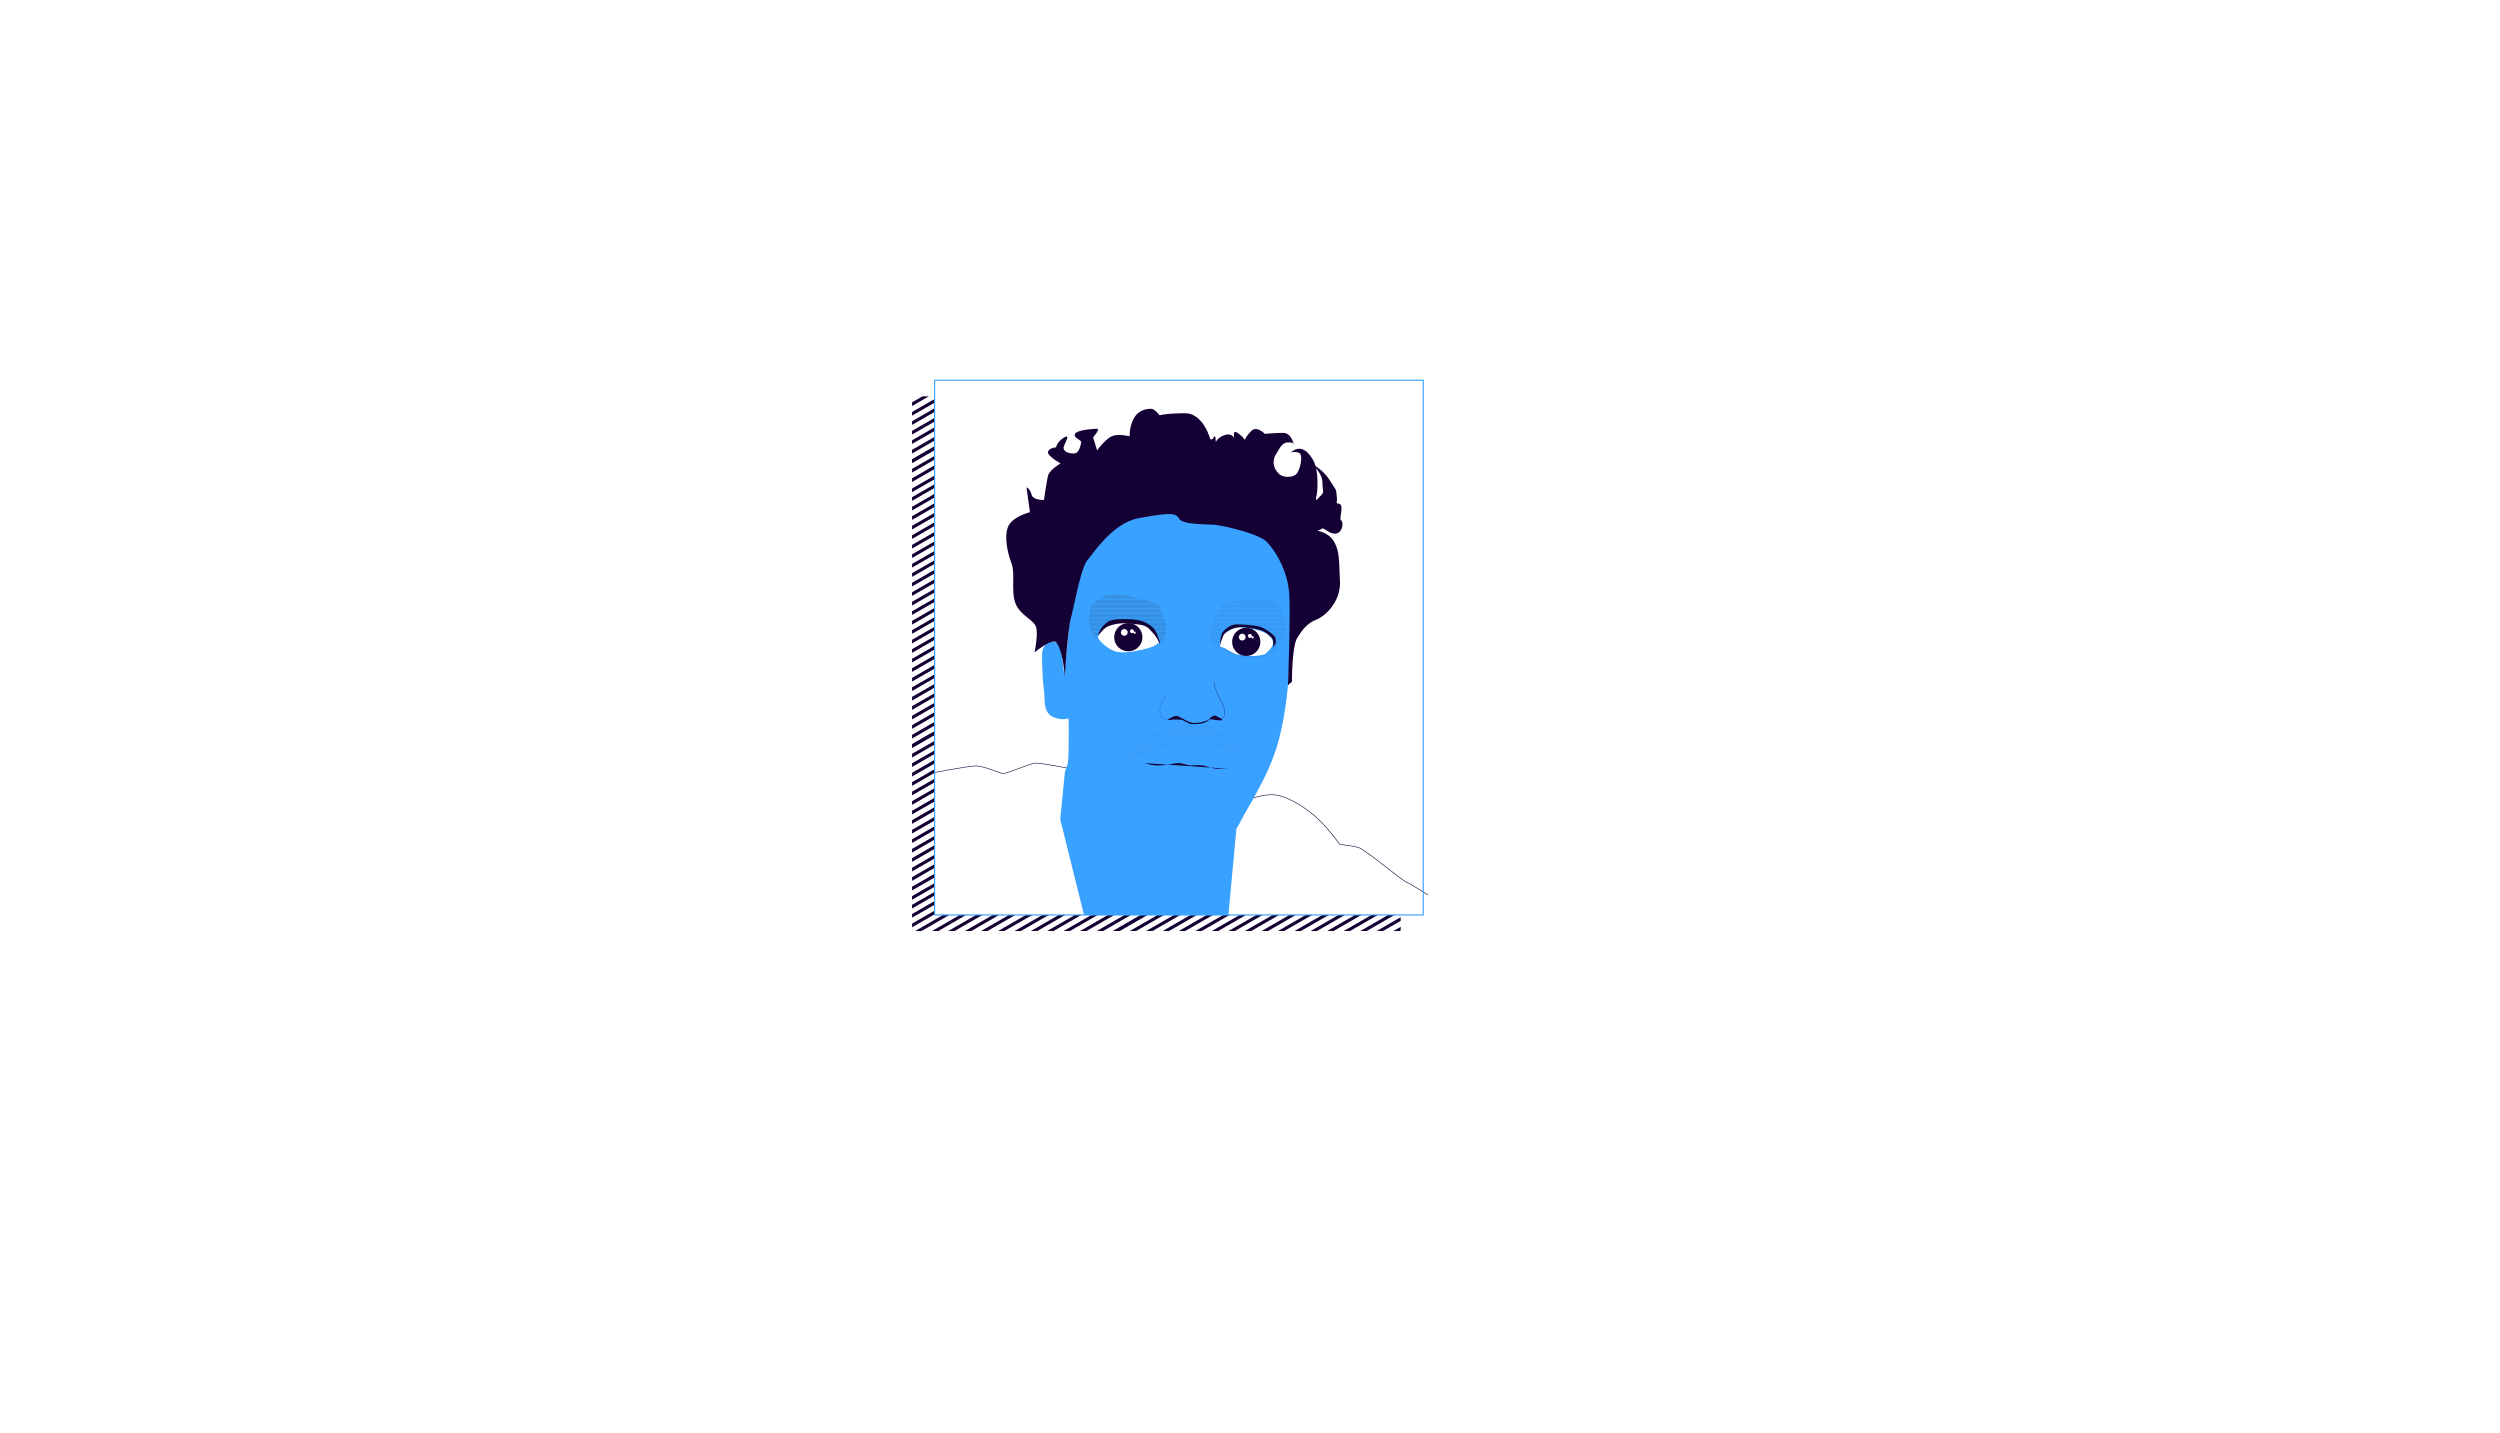 <svg id="Layer_1" data-name="Layer 1" xmlns="http://www.w3.org/2000/svg" xmlns:xlink="http://www.w3.org/1999/xlink" viewBox="0 0 2168.79 1243.03"><defs><style>.cls-1,.cls-10,.cls-11,.cls-6,.cls-9{fill:none;}.cls-2{fill:#231f20;}.cls-3{clip-path:url(#clip-path);}.cls-4{fill:#150035;}.cls-5{fill:#fff;}.cls-10,.cls-6,.cls-9{stroke:#150035;}.cls-10,.cls-11,.cls-6,.cls-9{stroke-miterlimit:10;}.cls-6{stroke-width:0.5px;}.cls-7{fill:#39a1ff;}.cls-8{opacity:0.38;fill:url(#_10_dpi_50_);}.cls-10,.cls-9{stroke-width:0.25px;}.cls-10{opacity:0.46;}.cls-11{stroke:#39a1ff;}</style><clipPath id="clip-path" transform="translate(786.69 325.7)"><rect id="SVGID" class="cls-1" x="4.53" y="18.11" width="423.9" height="463.86"/></clipPath><pattern id="_10_dpi_50_" data-name="10 dpi 50%" width="4.93" height="3.28" patternTransform="translate(11.39 2.61)" patternUnits="userSpaceOnUse" viewBox="0 0 4.92 3.28"><rect class="cls-1" width="4.93" height="3.28"/><path class="cls-2" d="M1.43,3.28a.21.21,0,0,0,.21-.21.2.2,0,0,0-.21-.2.2.2,0,0,0-.2.2A.2.2,0,0,0,1.43,3.28Z"/><path class="cls-2" d="M.61,3.28a.21.21,0,0,0,.21-.21.2.2,0,0,0-.21-.2.2.2,0,0,0-.2.2A.2.2,0,0,0,.61,3.28Z"/><path class="cls-2" d="M1.43,2.46a.21.21,0,0,0,.21-.21.2.2,0,0,0-.21-.2.2.2,0,0,0-.2.2A.2.2,0,0,0,1.43,2.46Z"/><path class="cls-2" d="M.61,2.46a.21.21,0,0,0,.21-.21.2.2,0,0,0-.21-.2.2.2,0,0,0-.2.2A.2.2,0,0,0,.61,2.46Z"/><path class="cls-2" d="M.21,2.87a.2.2,0,0,0,.2-.21.2.2,0,0,0-.2-.2.2.2,0,0,0-.21.2A.21.21,0,0,0,.21,2.87Z"/><path class="cls-2" d="M1,2.87a.21.21,0,0,0,.21-.21A.2.2,0,0,0,1,2.46a.2.2,0,0,0-.2.2A.2.2,0,0,0,1,2.87Z"/><path class="cls-2" d="M.21,2.05a.2.2,0,0,0,.2-.21.2.2,0,0,0-.2-.2.2.2,0,0,0-.21.2A.21.21,0,0,0,.21,2.05Z"/><path class="cls-2" d="M1,2.05a.21.21,0,0,0,.21-.21A.2.2,0,0,0,1,1.64a.2.2,0,0,0-.2.2A.2.2,0,0,0,1,2.05Z"/><path class="cls-2" d="M3.09,3.28a.2.2,0,0,0,.2-.21.2.2,0,0,0-.2-.2.2.2,0,0,0-.21.2A.21.21,0,0,0,3.09,3.28Z"/><path class="cls-2" d="M2.27,3.28a.2.2,0,0,0,.2-.21.2.2,0,0,0-.2-.2.2.2,0,0,0-.21.2A.21.21,0,0,0,2.27,3.28Z"/><path class="cls-2" d="M3.09,2.46a.2.2,0,0,0,.2-.21.2.2,0,0,0-.2-.2.2.2,0,0,0-.21.2A.21.21,0,0,0,3.09,2.46Z"/><path class="cls-2" d="M2.27,2.46a.2.2,0,0,0,.2-.21.2.2,0,0,0-.2-.2.2.2,0,0,0-.21.2A.21.21,0,0,0,2.27,2.46Z"/><path class="cls-2" d="M1.86,2.87a.2.2,0,0,0,.2-.21.2.2,0,0,0-.2-.2.2.2,0,0,0-.21.2A.21.21,0,0,0,1.86,2.87Z"/><path class="cls-2" d="M2.68,2.87a.2.2,0,0,0,.2-.21.2.2,0,0,0-.2-.2.2.2,0,0,0-.21.2A.21.21,0,0,0,2.68,2.87Z"/><path class="cls-2" d="M1.86,2.05a.2.2,0,0,0,.2-.21.2.2,0,0,0-.2-.2.2.2,0,0,0-.21.2A.21.21,0,0,0,1.86,2.05Z"/><path class="cls-2" d="M2.68,2.05a.2.2,0,0,0,.2-.21.2.2,0,0,0-.2-.2.2.2,0,0,0-.21.2A.21.21,0,0,0,2.68,2.05Z"/><path class="cls-2" d="M4.72,3.28a.21.21,0,1,0,0-.41.2.2,0,0,0-.2.2A.2.2,0,0,0,4.72,3.28Z"/><path class="cls-2" d="M3.9,3.28a.21.21,0,1,0,0-.41.2.2,0,0,0-.2.2A.2.2,0,0,0,3.9,3.28Z"/><path class="cls-2" d="M4.72,2.46a.21.21,0,1,0,0-.41.2.2,0,0,0-.2.2A.2.2,0,0,0,4.72,2.46Z"/><path class="cls-2" d="M3.9,2.46a.21.21,0,1,0,0-.41.2.2,0,0,0-.2.2A.2.2,0,0,0,3.9,2.46Z"/><path class="cls-2" d="M3.49,2.87a.21.21,0,1,0,0-.41.2.2,0,0,0-.2.2A.2.2,0,0,0,3.49,2.87Z"/><path class="cls-2" d="M4.31,2.87a.21.21,0,1,0,0-.41.2.2,0,0,0-.2.2A.2.2,0,0,0,4.31,2.87Z"/><path class="cls-2" d="M3.49,2.05a.21.21,0,1,0,0-.41.2.2,0,0,0-.2.2A.2.2,0,0,0,3.49,2.05Z"/><path class="cls-2" d="M4.31,2.05a.21.21,0,1,0,0-.41.2.2,0,0,0-.2.2A.2.2,0,0,0,4.31,2.05Z"/><path class="cls-2" d="M1.43,1.64a.21.21,0,0,0,.21-.21.2.2,0,0,0-.21-.2.2.2,0,0,0-.2.2A.2.2,0,0,0,1.43,1.64Z"/><path class="cls-2" d="M.61,1.64a.21.21,0,0,0,.21-.21.2.2,0,0,0-.21-.2.2.2,0,0,0-.2.2A.2.2,0,0,0,.61,1.64Z"/><path class="cls-2" d="M1.43.82A.21.21,0,0,0,1.64.61a.2.2,0,0,0-.21-.2.2.2,0,0,0-.2.2A.2.2,0,0,0,1.43.82Z"/><path class="cls-2" d="M.61.82A.21.21,0,0,0,.82.61.2.2,0,0,0,.61.41a.2.2,0,0,0-.2.2A.2.2,0,0,0,.61.82Z"/><path class="cls-2" d="M.21,1.23A.2.2,0,0,0,.41,1a.2.2,0,0,0-.2-.2A.2.2,0,0,0,0,1,.21.21,0,0,0,.21,1.23Z"/><path class="cls-2" d="M1,1.23A.21.21,0,0,0,1.23,1,.2.2,0,0,0,1,.82a.2.2,0,0,0-.2.2A.2.2,0,0,0,1,1.23Z"/><path class="cls-2" d="M.21.41A.2.2,0,0,0,.41.2.2.2,0,0,0,.21,0,.2.2,0,0,0,0,.2.21.21,0,0,0,.21.41Z"/><path class="cls-2" d="M1,.41A.21.21,0,0,0,1.23.2.2.2,0,0,0,1,0a.2.2,0,0,0-.2.2A.2.2,0,0,0,1,.41Z"/><path class="cls-2" d="M3.09,1.64a.2.2,0,0,0,.2-.21.2.2,0,0,0-.2-.2.2.2,0,0,0-.21.2A.21.21,0,0,0,3.09,1.64Z"/><path class="cls-2" d="M2.27,1.64a.2.2,0,0,0,.2-.21.2.2,0,0,0-.2-.2.2.2,0,0,0-.21.2A.21.21,0,0,0,2.27,1.64Z"/><path class="cls-2" d="M3.09.82a.2.2,0,0,0,.2-.21.2.2,0,0,0-.2-.2.2.2,0,0,0-.21.2A.21.21,0,0,0,3.09.82Z"/><path class="cls-2" d="M2.27.82a.2.2,0,0,0,.2-.21.2.2,0,0,0-.2-.2.2.2,0,0,0-.21.2A.21.21,0,0,0,2.27.82Z"/><path class="cls-2" d="M1.86,1.23A.2.2,0,0,0,2.06,1a.2.2,0,0,0-.2-.2.2.2,0,0,0-.21.2A.21.21,0,0,0,1.86,1.23Z"/><path class="cls-2" d="M2.68,1.23A.2.2,0,0,0,2.88,1a.2.2,0,0,0-.2-.2.2.2,0,0,0-.21.2A.21.21,0,0,0,2.68,1.23Z"/><path class="cls-2" d="M1.86.41A.2.2,0,0,0,2.06.2a.2.2,0,0,0-.2-.2.2.2,0,0,0-.21.2A.21.21,0,0,0,1.86.41Z"/><path class="cls-2" d="M2.68.41A.2.2,0,0,0,2.88.2a.2.2,0,0,0-.2-.2.2.2,0,0,0-.21.2A.21.21,0,0,0,2.68.41Z"/><path class="cls-2" d="M4.72,1.64a.21.21,0,1,0,0-.41.2.2,0,0,0-.2.2A.2.2,0,0,0,4.72,1.64Z"/><path class="cls-2" d="M3.9,1.64a.21.21,0,1,0,0-.41.2.2,0,0,0-.2.2A.2.2,0,0,0,3.9,1.64Z"/><path class="cls-2" d="M4.72.82A.21.21,0,0,0,4.93.61a.21.21,0,0,0-.21-.2.2.2,0,0,0-.2.2A.2.2,0,0,0,4.72.82Z"/><path class="cls-2" d="M3.9.82A.21.21,0,0,0,4.11.61.21.21,0,0,0,3.9.41a.2.2,0,0,0-.2.2A.2.2,0,0,0,3.9.82Z"/><path class="cls-2" d="M3.49,1.23A.21.21,0,0,0,3.7,1a.21.21,0,0,0-.21-.2.2.2,0,0,0-.2.2A.2.2,0,0,0,3.49,1.23Z"/><path class="cls-2" d="M4.31,1.23A.21.21,0,0,0,4.52,1a.21.21,0,0,0-.21-.2.2.2,0,0,0-.2.2A.2.2,0,0,0,4.31,1.23Z"/><path class="cls-2" d="M3.49.41A.21.21,0,0,0,3.7.2.21.21,0,0,0,3.49,0a.2.2,0,0,0-.2.2A.2.2,0,0,0,3.49.41Z"/><path class="cls-2" d="M4.31.41A.21.21,0,0,0,4.52.2.21.21,0,0,0,4.31,0a.2.2,0,0,0-.2.2A.2.2,0,0,0,4.31.41Z"/></pattern></defs><title>face-4</title><g class="cls-3"><rect class="cls-4" x="-784.76" y="101.41" width="1479.92" height="2.76" transform="translate(729.39 317.06) rotate(-29.95)"/><rect class="cls-4" x="-777.26" y="105.4" width="1479.92" height="2.76" transform="translate(728.34 321.35) rotate(-29.98)"/><rect class="cls-4" x="-770.46" y="109.66" width="1479.92" height="2.76" transform="translate(727.12 325.32) rotate(-29.98)"/><rect class="cls-4" x="-762.81" y="113.58" width="1479.92" height="2.76" transform="matrix(0.87, -0.5, 0.5, 0.87, 726.24, 329.65)"/><rect class="cls-4" x="-756.5" y="117.97" width="1479.92" height="2.76" transform="translate(724.86 333.4) rotate(-29.97)"/><rect class="cls-4" x="-749" y="121.97" width="1479.92" height="2.76" transform="translate(723.88 337.67) rotate(-29.96)"/><rect class="cls-4" x="-742.2" y="126.23" width="1479.92" height="2.76" transform="translate(722.64 341.65) rotate(-29.97)"/><rect class="cls-4" x="-734.55" y="130.15" width="1479.92" height="2.76" transform="translate(721.71 345.99) rotate(-29.97)"/><rect class="cls-4" x="-727.74" y="134.41" width="1479.92" height="2.76" transform="translate(720.49 349.96) rotate(-29.97)"/><rect class="cls-4" x="-720.12" y="138.4" width="1479.92" height="2.76" transform="translate(719.52 354.3) rotate(-29.97)"/><rect class="cls-4" x="-713.31" y="142.66" width="1479.92" height="2.76" transform="translate(718.32 358.25) rotate(-29.96)"/><rect class="cls-4" x="-705.66" y="146.57" width="1479.92" height="2.76" transform="translate(717.4 362.58) rotate(-29.95)"/><rect class="cls-4" x="-699.35" y="150.97" width="1479.92" height="2.76" transform="translate(716.02 366.35) rotate(-29.97)"/><rect class="cls-4" x="-691.85" y="154.96" width="1479.92" height="2.76" transform="translate(715.06 370.6) rotate(-29.95)"/><rect class="cls-4" x="-685.05" y="159.23" width="1479.92" height="2.76" transform="translate(713.8 374.61) rotate(-29.97)"/><rect class="cls-4" x="-677.4" y="163.14" width="1479.92" height="2.76" transform="translate(712.89 378.92) rotate(-29.96)"/><rect class="cls-4" x="-670.6" y="167.41" width="1479.92" height="2.76" transform="translate(711.65 382.92) rotate(-29.97)"/><rect class="cls-4" x="-885.02" y="43.9" width="1479.92" height="2.75" transform="translate(744.68 259.29) rotate(-29.97)"/><rect class="cls-4" x="-877.38" y="47.81" width="1479.92" height="2.75" transform="translate(743.74 263.63) rotate(-29.97)"/><rect class="cls-4" x="-871.07" y="52.2" width="1479.92" height="2.76" transform="translate(742.41 267.39) rotate(-29.96)"/><rect class="cls-4" x="-863.57" y="56.2" width="1479.92" height="2.76" transform="translate(741.4 271.65) rotate(-29.97)"/><rect class="cls-4" x="-856.76" y="60.46" width="1479.92" height="2.76" transform="translate(740.18 275.62) rotate(-29.97)"/><rect class="cls-4" x="-849.11" y="64.38" width="1479.92" height="2.76" transform="translate(739.25 279.97) rotate(-29.97)"/><rect class="cls-4" x="-842.31" y="68.64" width="1479.92" height="2.76" transform="translate(738.05 283.95) rotate(-29.96)"/><rect class="cls-4" x="-834.68" y="72.63" width="1479.92" height="2.76" transform="translate(737.05 288.28) rotate(-29.97)"/><rect class="cls-4" x="-827.88" y="76.89" width="1479.92" height="2.76" transform="translate(735.81 292.24) rotate(-29.98)"/><rect class="cls-4" x="-820.23" y="80.8" width="1479.92" height="2.76" transform="translate(734.92 296.6) rotate(-29.96)"/><rect class="cls-4" x="-813.92" y="85.2" width="1479.92" height="2.76" transform="translate(733.55 300.33) rotate(-29.97)"/><rect class="cls-4" x="-806.42" y="89.2" width="1479.92" height="2.76" transform="translate(732.59 304.62) rotate(-29.95)"/><rect class="cls-4" x="-799.61" y="93.46" width="1479.92" height="2.76" transform="translate(731.35 308.58) rotate(-29.96)"/><rect class="cls-4" x="-791.97" y="97.37" width="1479.92" height="2.76" transform="translate(730.38 312.93) rotate(-29.98)"/><rect class="cls-4" x="-785.16" y="101.64" width="1479.92" height="2.76" transform="translate(729.19 316.9) rotate(-29.97)"/><rect class="cls-4" x="-570.53" y="225.06" width="1479.92" height="2.76" transform="translate(696.25 440.56) rotate(-29.96)"/><rect class="cls-4" x="-563.03" y="229.06" width="1479.92" height="2.76" transform="translate(695.23 444.9) rotate(-29.97)"/><rect class="cls-4" x="-556.22" y="233.32" width="1479.92" height="2.76" transform="translate(694.01 448.89) rotate(-29.97)"/><rect class="cls-4" x="-548.58" y="237.23" width="1479.92" height="2.76" transform="translate(693.1 453.15) rotate(-29.96)"/><rect class="cls-4" x="-542.27" y="241.63" width="1479.92" height="2.76" transform="translate(691.71 457) rotate(-29.98)"/><rect class="cls-4" x="-534.76" y="245.62" width="1479.92" height="2.76" transform="translate(690.76 461.17) rotate(-29.96)"/><rect class="cls-4" x="-527.96" y="249.89" width="1479.92" height="2.76" transform="translate(689.52 465.2) rotate(-29.97)"/><rect class="cls-4" x="-520.31" y="253.8" width="1479.92" height="2.76" transform="translate(688.58 469.57) rotate(-29.97)"/><rect class="cls-4" x="-513.51" y="258.07" width="1479.92" height="2.76" transform="translate(687.38 473.48) rotate(-29.96)"/><rect class="cls-4" x="-505.88" y="262.05" width="1479.92" height="2.76" transform="translate(686.39 477.85) rotate(-29.97)"/><rect class="cls-4" x="-499.08" y="266.31" width="1479.92" height="2.76" transform="translate(685.17 481.82) rotate(-29.97)"/><rect class="cls-4" x="-491.43" y="270.23" width="1479.92" height="2.76" transform="translate(684.24 486.17) rotate(-29.97)"/><rect class="cls-4" x="-485.12" y="274.62" width="1479.92" height="2.76" transform="translate(682.89 489.91) rotate(-29.97)"/><rect class="cls-4" x="-477.62" y="278.62" width="1479.92" height="2.76" transform="translate(681.9 494.19) rotate(-29.97)"/><rect class="cls-4" x="-470.81" y="282.88" width="1479.92" height="2.76" transform="translate(680.68 498.16) rotate(-29.97)"/><rect class="cls-4" x="-463.16" y="286.79" width="1479.92" height="2.76" transform="translate(679.74 502.5) rotate(-29.97)"/><rect class="cls-4" x="-456.36" y="291.06" width="1479.92" height="2.76" transform="translate(678.55 506.39) rotate(-29.96)"/><rect class="cls-4" x="-663.14" y="171.46" width="1479.92" height="2.76" transform="translate(710.62 387.19) rotate(-29.97)"/><rect class="cls-4" x="-656.83" y="175.86" width="1479.92" height="2.76" transform="translate(709.27 390.92) rotate(-29.97)"/><rect class="cls-4" x="-649.33" y="179.86" width="1479.92" height="2.76" transform="translate(708.25 395.24) rotate(-29.98)"/><rect class="cls-4" x="-642.53" y="184.12" width="1479.92" height="2.76" transform="translate(707.05 399.17) rotate(-29.97)"/><rect class="cls-4" x="-634.88" y="188.03" width="1479.92" height="2.76" transform="translate(706.12 403.52) rotate(-29.97)"/><rect class="cls-4" x="-628.07" y="192.29" width="1479.92" height="2.76" transform="translate(704.9 407.49) rotate(-29.97)"/><rect class="cls-4" x="-620.45" y="196.28" width="1479.92" height="2.76" transform="translate(703.93 411.83) rotate(-29.97)"/><rect class="cls-4" x="-613.64" y="200.54" width="1479.92" height="2.76" transform="translate(702.69 415.84) rotate(-29.98)"/><rect class="cls-4" x="-605.99" y="204.46" width="1479.92" height="2.76" transform="translate(701.8 420.1) rotate(-29.96)"/><rect class="cls-4" x="-599.68" y="208.85" width="1479.92" height="2.76" transform="translate(700.42 423.9) rotate(-29.97)"/><rect class="cls-4" x="-592.18" y="212.85" width="1479.92" height="2.76" transform="translate(699.43 428.16) rotate(-29.97)"/><rect class="cls-4" x="-585.38" y="217.11" width="1479.92" height="2.76" transform="translate(698.24 432.09) rotate(-29.96)"/><rect class="cls-4" x="-577.73" y="221.03" width="1479.92" height="2.76" transform="translate(697.26 436.53) rotate(-29.98)"/><rect class="cls-4" x="-570.93" y="225.29" width="1479.92" height="2.76" transform="translate(696.06 440.45) rotate(-29.97)"/><rect class="cls-4" x="-446.21" y="292.75" width="1479.92" height="2.76" transform="translate(679.05 511.72) rotate(-29.96)"/><rect class="cls-4" x="-338.05" y="353.62" width="1479.92" height="2.76" transform="translate(663.12 573.78) rotate(-29.95)"/><rect class="cls-4" x="-330.54" y="357.62" width="1479.92" height="2.76" transform="translate(662.1 578.22) rotate(-29.97)"/><rect class="cls-4" x="-323.74" y="361.88" width="1479.92" height="2.76" transform="translate(660.88 582.19) rotate(-29.97)"/><rect class="cls-4" x="-316.09" y="365.8" width="1479.92" height="2.76" transform="translate(659.98 586.37) rotate(-29.95)"/><rect class="cls-4" x="-309.78" y="370.19" width="1479.92" height="2.76" transform="translate(658.59 590.27) rotate(-29.97)"/><rect class="cls-4" x="-302.28" y="374.19" width="1479.92" height="2.76" transform="translate(657.62 594.44) rotate(-29.96)"/><rect class="cls-4" x="-295.48" y="378.45" width="1479.92" height="2.76" transform="translate(656.38 598.52) rotate(-29.97)"/><rect class="cls-4" x="-287.83" y="382.37" width="1479.92" height="2.76" transform="translate(655.45 602.87) rotate(-29.97)"/><rect class="cls-4" x="-281.02" y="386.63" width="1479.92" height="2.76" transform="translate(654.23 606.84) rotate(-29.97)"/><rect class="cls-4" x="-273.4" y="390.62" width="1479.92" height="2.76" transform="translate(653.26 611.18) rotate(-29.97)"/><rect class="cls-4" x="-266.59" y="394.88" width="1479.92" height="2.76" transform="translate(652.06 615.03) rotate(-29.96)"/><rect class="cls-4" x="-258.94" y="398.79" width="1479.92" height="2.76" transform="translate(651.14 619.3) rotate(-29.95)"/><rect class="cls-4" x="-252.63" y="403.18" width="1479.92" height="2.76" transform="translate(649.75 623.23) rotate(-29.97)"/><rect class="cls-4" x="-245.13" y="407.18" width="1479.92" height="2.76" transform="translate(648.78 627.39) rotate(-29.96)"/><rect class="cls-4" x="-238.33" y="411.45" width="1479.92" height="2.76" transform="translate(647.54 631.48) rotate(-29.97)"/><rect class="cls-4" x="-230.68" y="415.36" width="1479.92" height="2.76" transform="translate(646.61 635.83) rotate(-29.97)"/><rect class="cls-4" x="-223.88" y="419.62" width="1479.92" height="2.76" transform="translate(645.39 639.8) rotate(-29.97)"/><rect class="cls-4" x="-438.3" y="296.11" width="1479.92" height="2.75" transform="translate(678.41 516.17) rotate(-29.97)"/><rect class="cls-4" x="-430.66" y="300.03" width="1479.92" height="2.75" transform="translate(677.48 520.51) rotate(-29.97)"/><rect class="cls-4" x="-424.35" y="304.42" width="1479.92" height="2.76" transform="translate(676.15 524.17) rotate(-29.96)"/><rect class="cls-4" x="-416.85" y="308.42" width="1479.92" height="2.76" transform="translate(675.14 528.53) rotate(-29.97)"/><rect class="cls-4" x="-410.04" y="312.68" width="1479.92" height="2.76" transform="translate(673.93 532.45) rotate(-29.96)"/><rect class="cls-4" x="-402.39" y="316.6" width="1479.92" height="2.76" transform="translate(672.98 536.84) rotate(-29.97)"/><rect class="cls-4" x="-395.59" y="320.86" width="1479.92" height="2.76" transform="translate(671.8 540.67) rotate(-29.95)"/><rect class="cls-4" x="-387.96" y="324.85" width="1479.92" height="2.76" transform="translate(670.79 545.15) rotate(-29.97)"/><rect class="cls-4" x="-381.16" y="329.11" width="1479.92" height="2.76" transform="translate(669.55 549.22) rotate(-29.98)"/><rect class="cls-4" x="-373.51" y="333.02" width="1479.92" height="2.76" transform="translate(668.66 553.37) rotate(-29.96)"/><rect class="cls-4" x="-367.2" y="337.42" width="1479.92" height="2.76" transform="translate(667.29 557.21) rotate(-29.97)"/><rect class="cls-4" x="-359.7" y="341.41" width="1479.92" height="2.76" transform="translate(666.33 561.34) rotate(-29.95)"/><rect class="cls-4" x="-352.89" y="345.68" width="1479.92" height="2.76" transform="translate(665.09 565.4) rotate(-29.96)"/><rect class="cls-4" x="-345.25" y="349.59" width="1479.92" height="2.76" transform="translate(664.14 569.8) rotate(-29.97)"/><rect class="cls-4" x="-338.44" y="353.85" width="1479.92" height="2.76" transform="translate(662.92 573.77) rotate(-29.97)"/><rect class="cls-4" x="-123.81" y="477.28" width="1479.92" height="2.76" transform="translate(629.99 697.34) rotate(-29.96)"/><rect class="cls-4" x="-116.31" y="481.28" width="1479.92" height="2.76" transform="translate(628.97 701.77) rotate(-29.97)"/><rect class="cls-4" x="-109.5" y="485.54" width="1479.92" height="2.76" transform="translate(627.73 705.89) rotate(-29.98)"/><rect class="cls-4" x="-101.86" y="489.45" width="1479.92" height="2.76" transform="translate(626.84 709.93) rotate(-29.96)"/><rect class="cls-4" x="-95.55" y="493.84" width="1479.92" height="2.76" transform="translate(625.46 713.89) rotate(-29.97)"/><rect class="cls-4" x="-88.04" y="497.84" width="1479.92" height="2.76" transform="translate(624.51 717.86) rotate(-29.95)"/><rect class="cls-4" x="-81.24" y="502.11" width="1479.92" height="2.76" transform="translate(623.26 722.07) rotate(-29.97)"/><rect class="cls-4" x="-73.59" y="506.02" width="1479.92" height="2.76" transform="translate(622.31 726.49) rotate(-29.97)"/><rect class="cls-4" x="-66.79" y="510.28" width="1479.92" height="2.76" transform="translate(621.11 730.3) rotate(-29.96)"/><rect class="cls-4" x="-59.16" y="514.27" width="1479.92" height="2.76" transform="translate(620.13 734.73) rotate(-29.97)"/><rect class="cls-4" x="-52.36" y="518.53" width="1479.92" height="2.76" transform="translate(618.91 738.7) rotate(-29.97)"/><rect class="cls-4" x="-44.71" y="522.45" width="1479.92" height="2.76" transform="translate(617.98 743.04) rotate(-29.97)"/><rect class="cls-4" x="-38.4" y="526.84" width="1479.92" height="2.76" transform="translate(616.63 746.78) rotate(-29.97)"/><rect class="cls-4" x="-30.9" y="530.84" width="1479.92" height="2.76" transform="translate(615.65 750.97) rotate(-29.96)"/><rect class="cls-4" x="-24.09" y="535.1" width="1479.92" height="2.76" transform="translate(614.43 754.93) rotate(-29.96)"/><rect class="cls-4" x="-16.44" y="539.01" width="1479.92" height="2.76" transform="translate(613.48 759.38) rotate(-29.97)"/><rect class="cls-4" x="-9.64" y="543.28" width="1479.92" height="2.76" transform="translate(612.3 763.07) rotate(-29.95)"/><rect class="cls-4" x="-216.42" y="423.68" width="1479.92" height="2.76" transform="translate(644.37 643.99) rotate(-29.96)"/><rect class="cls-4" x="-210.11" y="428.08" width="1479.92" height="2.76" transform="translate(643 647.8) rotate(-29.97)"/><rect class="cls-4" x="-202.61" y="432.07" width="1479.92" height="2.76" transform="translate(641.99 652.21) rotate(-29.98)"/><rect class="cls-4" x="-195.81" y="436.34" width="1479.92" height="2.76" transform="translate(640.79 656.05) rotate(-29.97)"/><rect class="cls-4" x="-188.16" y="440.25" width="1479.92" height="2.76" transform="translate(639.86 660.4) rotate(-29.97)"/><rect class="cls-4" x="-181.35" y="444.51" width="1479.92" height="2.76" transform="translate(638.64 664.36) rotate(-29.97)"/><rect class="cls-4" x="-173.73" y="448.5" width="1479.92" height="2.76" transform="translate(637.67 668.71) rotate(-29.97)"/><rect class="cls-4" x="-166.92" y="452.76" width="1479.92" height="2.76" transform="translate(636.44 672.74) rotate(-29.97)"/><rect class="cls-4" x="-159.27" y="456.68" width="1479.92" height="2.76" transform="translate(635.55 676.8) rotate(-29.95)"/><rect class="cls-4" x="-152.96" y="461.07" width="1479.92" height="2.76" transform="translate(634.14 680.9) rotate(-29.98)"/><rect class="cls-4" x="-145.46" y="465.07" width="1479.92" height="2.76" transform="translate(633.17 685.04) rotate(-29.97)"/><rect class="cls-4" x="-138.66" y="469.33" width="1479.92" height="2.76" transform="translate(631.97 688.86) rotate(-29.96)"/><rect class="cls-4" x="-131.01" y="473.25" width="1479.92" height="2.76" transform="translate(631 693.5) rotate(-29.98)"/><rect class="cls-4" x="-124.21" y="477.51" width="1479.92" height="2.76" transform="translate(629.8 697.32) rotate(-29.97)"/><rect class="cls-4" x="0.51" y="544.97" width="1479.92" height="2.76" transform="translate(612.78 768.54) rotate(-29.96)"/></g><rect class="cls-5" x="810.79" y="329.88" width="423.9" height="463.86"/><path class="cls-6" d="M19.55,345.3s31.86-6.11,39.39-6.53,21.42,6.53,24.9,6.53,23.17-8.74,27.8-9,28.66,4.5,28.66,4.5L293.89,369s14.73-6.56,26.28-5,27.76,12.26,37,21.09,18.53,21.83,18.53,21.83,10.42.91,16.22,2.64,36.48,27.8,41.69,30.12,18.36,11,18.36,11" transform="translate(786.69 325.7)"/><path class="cls-7" d="M137.12,344.14c1.74-6.95,2.89-3.91,3.18-18.17s0-38,0-38l85.38,88.58L288,370.78,279,468H153.7l-20.63-82.93Z" transform="translate(786.69 325.7)"/><path class="cls-7" d="M236.05,406.83c25.53.62,43.69-.87,52.81-18.67s27.8-44.74,35.18-77.32a315.7,315.7,0,0,0,7.82-70.9c0-12.5,3.47-32.91,1.74-43.77S328,154,317.52,144.91s-30.83-20.41-63.85-23.45-47.34-6.52-67.76,6.51S152,158.38,147.26,179.23a371,371,0,0,0-7.82,52.12c-1.31,14.34-3,28.23-3,28.23s-1.74-26.06-6.52-27.79-12.6-.44-12.6,11.29.87,25.19,1.74,30.4-1.3,18.68,7.39,22.59,13.46,1.3,13.46,1.3a446.7,446.7,0,0,0,20.81,43.87C172.84,363.4,200.19,406,236.05,406.83Z" transform="translate(786.69 325.7)"/><path class="cls-4" d="M334.08,265.67s0-30.41,4.52-37.79,8.9-13,16.71-16.07,21.29-15.64,20.42-33.45-.16-26.23-5.65-35c-4.78-7.6-15.15-8.9-15.15-8.9s1.08.94,5.31-1.59c1.85-1.12,6.8,5.5,12.45,4.2s6.22-10,4.05-11.3,2.83-13-1.45-14.33-1.42,1-2.31-6.81c-.81-7-.05-4-6-13.55a40.33,40.33,0,0,0-15.09-13.9s8.68,7.82,8.68,15.64,1.91,8.07-1.56,11.55-4.95,5.82-3.65.17,1.8-22.8-2.78-30.89C342.55,56,333.81,67,332.51,67s7.89-2.1,9.19,1.81S341,81.55,338.4,85s-11.38,4.29-15.52.38S316.25,75,320.16,68.52s5.67-10.61,11.29-10.42,4.34,2.41,4.34,2.41-1.71-10.67-9.32-10.67-15.87.87-15.87.87-7-7.38-11.73-2.6-5.64,7.81-5.64,7.81a24.77,24.77,0,0,0-7-6.51c-3.91-2.17-2.17,5.21-2.17,5.21s-1.74-4.78-7.82-3A13.52,13.52,0,0,0,268,57.66s0-7.44-1.76-4-3.19,1.16-3.19,1.16-5.82-22-21.75-22-22,1.74-22,1.74S215,28.94,212,28.94s-10.43.43-14.77,7.82-3.91,16.07-3.91,16.07-10-2.61-15.64,0S165.06,65,165.06,65L161.59,53.7s6.52-7.39,3.47-7.39-17.37.87-19.11,4.35a2.36,2.36,0,0,0-.27,1.22c.16,2.69,5.49,4.21,5.49,5.73,0,1.73-1.43,9.55-5.5,10s-11.45-1.31-9.27-6.52,5.29-10.42-.39-6.95-6.56,8.26-6.56,8.26-6.08.43-6.95,3.9,10.86,10,10.86,10-9.65,5.65-10.91,10.86S119,108,119,108s-9.55.44-10.86-4.78-4.34-6.08-4.34-6.08l3,21.5s-14.77,3.7-18.68,12-.87,23,2.61,32.14-.44,24.33,3.47,34.75,15.64,14.34,17.81,20.42-1.2,22.31-1.2,22.31,15.55-12.91,19-8.41c5.79,7.51,7.24,29.24,7.24,29.24s2.32-39.67,5.36-51,8.69-43.44,14.33-49.95S179,127.54,202,123.63s31.22-5.21,34.07.43,24.14,4.78,32,5.65,37.79,7.82,44.3,14.77S331,168.8,331.86,191.82s-1.22,76.89-1.22,76.89Z" transform="translate(786.69 325.7)"/><path class="cls-8" d="M221.31,232.3s6.32-11.83,2-20.83-2.62-13.56-10-15.08-26.76-6.95-33.36-6.95-17.68,5.64-20.07,10.85-2.17,18.21,0,21.59a28.75,28.75,0,0,0,5,5.78S169,214,178.1,213.35s22.9-1.62,28.82,2.65S221.31,232.3,221.31,232.3Z" transform="translate(786.69 325.7)"/><path class="cls-8" d="M264,232.3a17.67,17.67,0,0,1,0-13.87c3.19-7.49,5.89-17.49,11.92-20.46s26.31-3.92,30.8-4.6,14.71,2.21,16.65,5.33,6.66,20.2,5.21,24.9-9.85,17.16-10.86,18S305.78,246,300.94,246s-19.52-2.93-25.07-6.68A130.82,130.82,0,0,0,264,232.3Z" transform="translate(786.69 325.7)"/><path class="cls-5" d="M271.63,235s.43-7.53,3.33-10.13,8.69-6.81,14.62-6.37,17.09,2.17,22.3,5.5,6.22,6.95,5.64,9.41-5.38,7.86-7.52,8.54c-5.51,1.74-13.32,2.17-23.6,0-3.58-.74-9.85-5.29-11.88-5.85A11,11,0,0,1,271.63,235Z" transform="translate(786.69 325.7)"/><path class="cls-5" d="M218.17,232.3a27.1,27.1,0,0,1-7.28,3.81c-3.69,1.11-17.92,5.14-27.26,3.83S166,229.18,166,227.22s3.5-8,6.75-10.09,18.14-4.24,21.61-3.7,13.25,2.28,14.45,3.37,9.15,9.38,9.34,11.73a9.9,9.9,0,0,0,.63,3.25Z" transform="translate(786.69 325.7)"/><path class="cls-4" d="M206.55,336.32a32.65,32.65,0,0,0,11.82,2c7.09,0,15-2.32,18.29-2s8.23,2.32,10.33,2a54.3,54.3,0,0,1,9.45,0c2.63.26,9.45,2.86,12.47,2.86h9.59" transform="translate(786.69 325.7)"/><path class="cls-4" d="M226.31,298.53c1.45-.72,5.94-3.76,8.54-3s9.41,5.79,14.05,5.94,11.87-1.71,13-3,4.34-4.43,6.51-3,5.65,2.43,4.93,3.44-9.13-.77-10.29-.59-1.44,1.91-5.79,3.21a30.44,30.44,0,0,1-11.43.71c-1.31-.29-5.8-3-7.24-3.44s-8.4-.4-9.56,0A4.93,4.93,0,0,1,226.31,298.53Z" transform="translate(786.69 325.7)"/><path class="cls-4" d="M204.36,227.08a12.22,12.22,0,1,1-12.22-12.22A12.22,12.22,0,0,1,204.36,227.08Z" transform="translate(786.69 325.7)"/><path class="cls-5" d="M191.58,222.92a2.92,2.92,0,1,1-2.92-2.92A2.92,2.92,0,0,1,191.58,222.92Z" transform="translate(786.69 325.7)"/><circle class="cls-5" cx="982.02" cy="547.6" r="1.7"/><circle class="cls-5" cx="984.32" cy="548.82" r="1"/><path class="cls-4" d="M306.67,231.14a12.22,12.22,0,1,1-12.22-12.22A12.22,12.22,0,0,1,306.67,231.14Z" transform="translate(786.69 325.7)"/><path class="cls-5" d="M293.89,227a2.93,2.93,0,1,1-2.92-2.92A2.93,2.93,0,0,1,293.89,227Z" transform="translate(786.69 325.7)"/><circle class="cls-5" cx="1084.33" cy="551.66" r="1.7"/><path class="cls-5" d="M300.94,227.17a1,1,0,1,1-1-1A1,1,0,0,1,300.94,227.17Z" transform="translate(786.69 325.7)"/><path class="cls-4" d="M219.58,231.89s-2.61-10.63-6.52-13.46-6.84-6.73-23-7-16.51,3.15-18.89,5-5.43,8.26-5.11,8.8,4.67-6.19,8.58-7.6a38.25,38.25,0,0,1,18.18-2.39c8.64.87,13.64.76,17.55,4.78s6.08,6.95,7.06,8.79S219.14,233.31,219.58,231.89Z" transform="translate(786.69 325.7)"/><path class="cls-4" d="M271.63,234s.32-7.82,2.24-11,7.17-6.73,11.4-7,17.16.55,22.05,2.39,12.05,7.17,12.38,9.34.87,3.69,0,5.1-2,3.24-2,3.24,1.05-6.17-.91-8.23-5.64-6-11-7.28-15.53-3.26-21.61-1.41-8.58,4.67-9.23,5.65S271.63,234,271.63,234Z" transform="translate(786.69 325.7)"/><path class="cls-8" d="M191,331.4s7.77-14.19,11.82-16.22,18.83-6.37,23.46-8.68,9.22-2.05,12.45-4.1,5.21,2.07,9.56,2.36,10.13-2.64,12.74-1.45,12.16,6.66,17.08,9.85,15.35,10.42,16.51,14.19-.2,13.89-.2,13.89-8.2-9.7-9.94-11.72-16.79-6.95-22.58-10.43-11.37,3.19-13.18,2.92c-3.91-.58-5.72-4.51-7.42-4.51s-21.39,6.15-27.76,8.47S193.2,336,192.25,336,189.61,333.53,191,331.4Z" transform="translate(786.69 325.7)"/><path class="cls-8" d="M229.78,358.33s4.06-6.66,16.22-5.5,15.93,8.11,15.93,8.11-8.45,2.31-12,2.31-9.39,1.74-10.84,0S231.81,357.46,229.78,358.33Z" transform="translate(786.69 325.7)"/><path class="cls-8" d="M140.31,292.6s24.55,44,31.27,48.64,20.85,41.27,36.49,42.14,30.07-3.48,33.26-3.48,14.81,3.77,20.6,5.21,12.74-1.73,17.37-6.08,9-15,16.6-23.89c2.8-3.27,22.49-27.79,25.68-38.51s4.05-14.23,4.05-14.23-10.71,42-19,53.32-15.75,31.79-19.8,35.84-6.41,13.1-28.71,14.55-39.56,2.6-53.8-9-29.22-30.06-35-39.81-20.13-21.58-24.76-40.69S140.31,292.6,140.31,292.6Z" transform="translate(786.69 325.7)"/><path class="cls-9" d="M266.42,266.1s1.33,7.45,3.9,12c6.38,11.29,5.8,14.69,5.22,16.9s-3.91,3.69-3.91,3.69" transform="translate(786.69 325.7)"/><path class="cls-10" d="M225.12,277.25s-5.5,7.39-5.54,12.63c-.05,5.61,1.15,6.19,3.36,7.64a6.36,6.36,0,0,0,4,1.19" transform="translate(786.69 325.7)"/><path class="cls-8" d="M205.32,334.51s11.26-.43,19.73-2.82,14.25-6.3,16.39-5.65,3.91,4.71,6.87,4.2,6.5-2.89,7.88-2.89,10.73,3.69,16.61,7.16,7.84,6.73,7.84,6.73-8.08,2.18-14,3.48-4.53,5-19.52,4.34-22.15-6.19-28.39-8.68a94.31,94.31,0,0,0-14.39-4.08Z" transform="translate(786.69 325.7)"/><rect class="cls-11" x="810.79" y="329.88" width="423.9" height="463.86"/></svg>